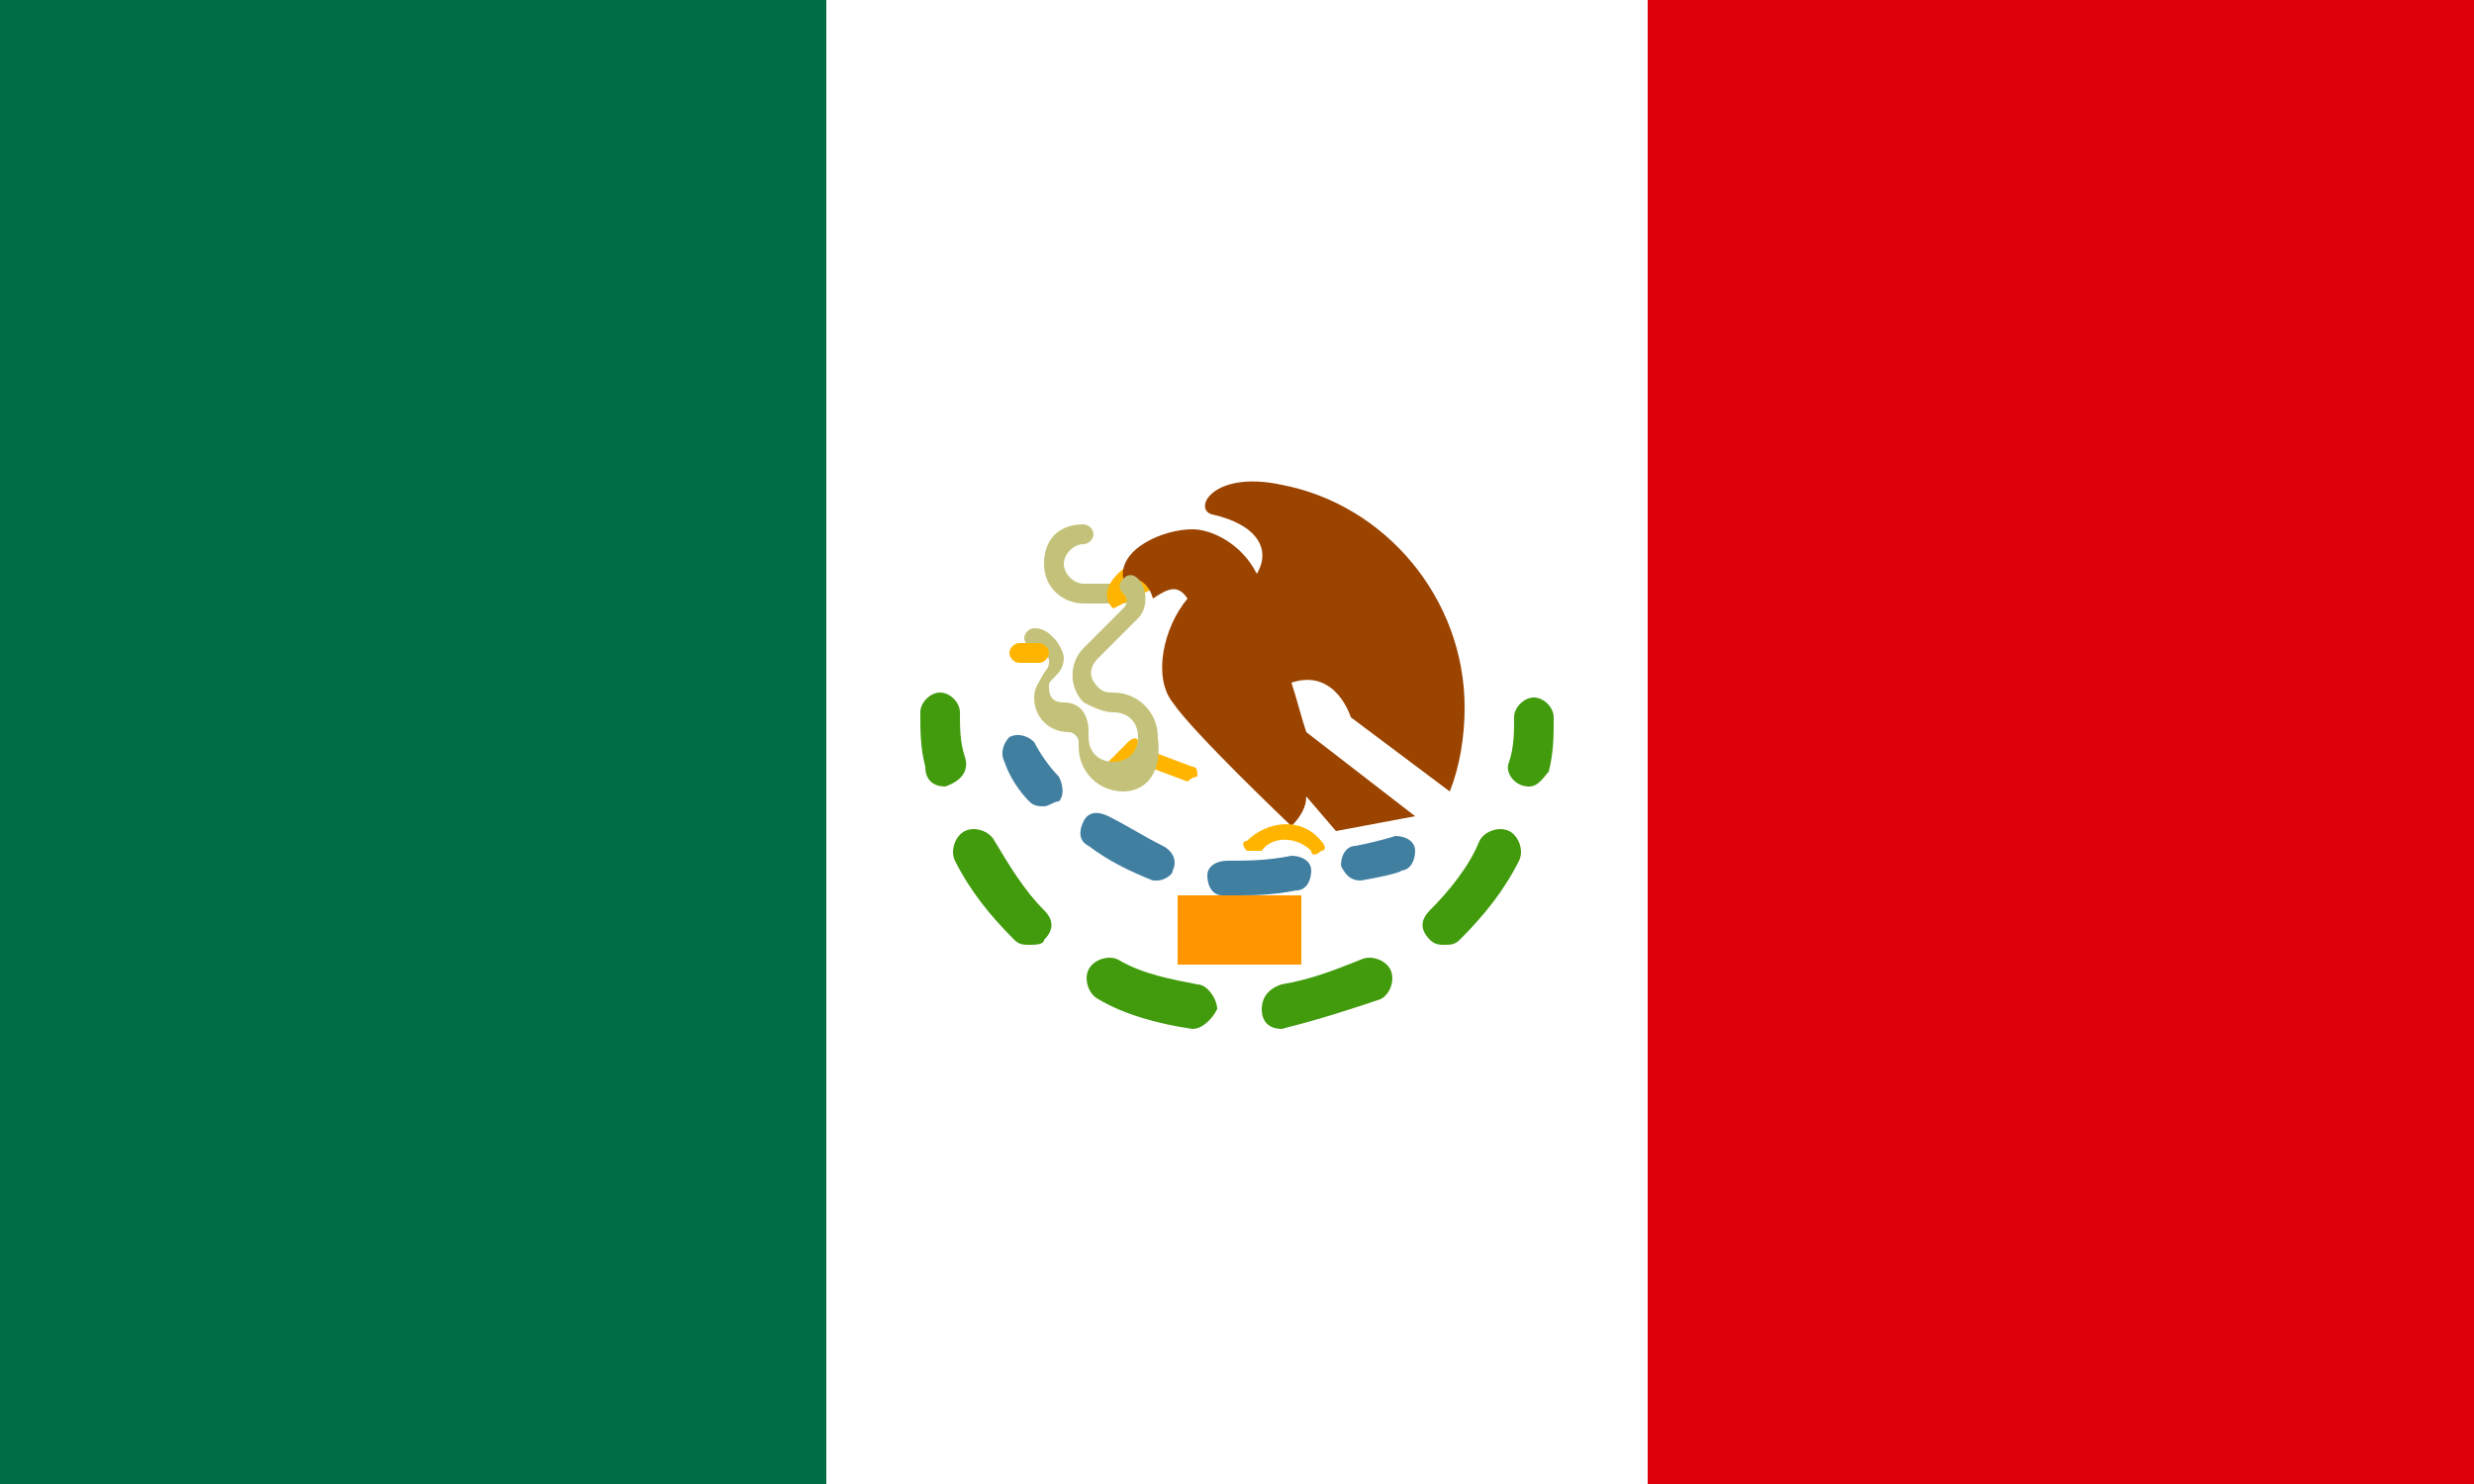 <?xml version="1.0" encoding="utf-8"?>
<!-- Generator: Adobe Illustrator 24.0.1, SVG Export Plug-In . SVG Version: 6.00 Build 0)  -->
<svg version="1.1" id="Layer_1" xmlns="http://www.w3.org/2000/svg" xmlns:xlink="http://www.w3.org/1999/xlink" x="0px" y="0px"
	 viewBox="0 0 800 480" style="enable-background:new 0 0 800 480;" xml:space="preserve">
<style type="text/css">
	.st0{fill:#FFFFFF;}
	.st1{fill:#006E44;}
	.st2{fill:#DE000C;}
	.st3{fill:#C4C27A;}
	.st4{fill:#419B0C;}
	.st5{fill:#417FA1;}
	.st6{fill:#FF9500;}
	.st7{fill:#FFB500;}
	.st8{fill:#9B4400;}
</style>
<rect y="0" class="st0" width="800" height="480"/>
<rect y="0" class="st1" width="267.2" height="480"/>
<rect x="532.8" y="0" class="st2" width="267.2" height="480"/>
<g>
	<g>
		<path class="st3" d="M363.2,195.2h-12.8c-6.4,0-12.8-4.8-12.8-12.8s4.8-12.8,12.8-12.8c1.6,0,3.2,1.6,3.2,3.2s-1.6,3.2-3.2,3.2
			c-3.2,0-6.4,3.2-6.4,6.4s3.2,6.4,6.4,6.4h12.8c1.6,0,3.2,1.6,3.2,3.2S364.8,195.2,363.2,195.2z"/>
	</g>
	<g>
		<g>
			<path class="st4" d="M494.4,254.4C492.8,254.4,492.8,254.4,494.4,254.4c-4.8,0-8-4.8-6.4-8c1.6-4.8,1.6-9.6,1.6-14.4
				c0-3.2,3.2-6.4,6.4-6.4s6.4,3.2,6.4,6.4c0,6.4,0,11.2-1.6,17.6C499.2,251.2,497.6,254.4,494.4,254.4z"/>
		</g>
		<g>
			<path class="st4" d="M385.6,332.8C385.6,332.8,384,332.8,385.6,332.8c-11.2-1.6-22.4-4.8-30.4-9.6c-3.2-1.6-4.8-6.4-3.2-9.6
				c1.6-3.2,6.4-4.8,9.6-3.2c8,4.8,17.6,6.4,25.6,8c3.2,0,6.4,4.8,6.4,8C392,329.6,388.8,332.8,385.6,332.8z M414.4,332.8
				c-3.2,0-6.4-1.6-6.4-6.4c0-3.2,1.6-6.4,6.4-8c9.6-1.6,17.6-4.8,25.6-8c3.2-1.6,8,0,9.6,3.2s0,8-3.2,9.6
				C436.8,326.4,427.2,329.6,414.4,332.8C416,331.2,416,332.8,414.4,332.8z M332.8,305.6c-1.6,0-3.2,0-4.8-1.6
				c-8-8-14.4-16-19.2-25.6c-1.6-3.2,0-8,3.2-9.6s8,0,9.6,3.2c4.8,8,9.6,16,16,22.4c3.2,3.2,3.2,6.4,0,9.6
				C337.6,305.6,334.4,305.6,332.8,305.6z M467.2,305.6c-1.6,0-3.2,0-4.8-1.6c-3.2-3.2-3.2-6.4,0-9.6c6.4-6.4,12.8-14.4,16-22.4
				c1.6-3.2,6.4-4.8,9.6-3.2c3.2,1.6,4.8,6.4,3.2,9.6C486.4,288,480,296,472,304C470.4,305.6,468.8,305.6,467.2,305.6z"/>
		</g>
		<g>
			<path class="st4" d="M305.6,254.4c-3.2,0-6.4-1.6-6.4-6.4c-1.6-6.4-1.6-11.2-1.6-17.6c0-3.2,3.2-6.4,6.4-6.4s6.4,3.2,6.4,6.4
				c0,4.8,0,9.6,1.6,14.4C313.6,249.6,310.4,252.8,305.6,254.4C307.2,254.4,307.2,254.4,305.6,254.4z"/>
		</g>
	</g>
	<g>
		<g>
			<path class="st5" d="M440,284.8c-3.2,0-4.8-1.6-6.4-4.8c0-3.2,1.6-6.4,4.8-6.4c8-1.6,12.8-3.2,12.8-3.2c3.2,0,6.4,1.6,6.4,4.8
				c0,3.2-1.6,6.4-4.8,6.4C454.4,281.6,449.6,283.2,440,284.8C441.6,284.8,440,284.8,440,284.8z"/>
		</g>
		<g>
			<path class="st5" d="M400,289.6c-1.6,0-3.2,0-4.8,0c-3.2,0-4.8-3.2-4.8-6.4s3.2-4.8,6.4-4.8c6.4,0,12.8,0,20.8-1.6
				c3.2,0,6.4,1.6,6.4,4.8c0,3.2-1.6,6.4-4.8,6.4C411.2,289.6,404.8,289.6,400,289.6z M374.4,284.8h-1.6c-8-3.2-14.4-6.4-20.8-11.2
				c-3.2-1.6-3.2-4.8-1.6-8s4.8-3.2,8-1.6c6.4,3.2,11.2,6.4,17.6,9.6c3.2,1.6,4.8,4.8,3.2,8C379.2,283.2,376,284.8,374.4,284.8z"/>
		</g>
		<g>
			<path class="st5" d="M337.6,260.8c-1.6,0-3.2,0-4.8-1.6c-3.2-3.2-6.4-8-8-12.8c-1.6-3.2,0-6.4,1.6-8c3.2-1.6,6.4,0,8,1.6
				c1.6,3.2,4.8,8,8,11.2c1.6,3.2,1.6,6.4,0,8C340.8,259.2,339.2,260.8,337.6,260.8z"/>
		</g>
	</g>
	<g>
		<rect x="380.8" y="289.6" class="st6" width="40" height="22.4"/>
	</g>
	<g>
		<path class="st7" d="M363.2,184c-9.6,8-3.2,12.8-3.2,12.8s6.4-3.2,12.8-6.4C372.8,190.4,371.2,182.4,363.2,184z"/>
	</g>
	<g>
		<path class="st8" d="M436.8,232l32,24c3.2-8,4.8-17.6,4.8-27.2c0-35.2-25.6-65.6-59.2-72c-22.4-4.8-28.8,8-22.4,9.6
			c14.4,3.2,19.2,11.2,14.4,19.2c-4.8-9.6-14.4-14.4-20.8-14.4c-9.6,0-24,6.4-22.4,16c8-1.6,9.6,6.4,9.6,6.4c4.8-3.2,8-4.8,11.2,0
			c-8,9.6-11.2,25.6-4.8,33.6c6.4,9.6,38.4,40,38.4,40c3.2-3.2,4.8-6.4,4.8-9.6l9.6,11.2l25.6-4.8l-35.2-27.2
			c-1.6-4.8-3.2-11.2-4.8-16C432,216,436.8,232,436.8,232z"/>
	</g>
	<g>
		<path class="st7" d="M404.8,275.2h-1.6c-1.6-1.6-1.6-3.2,0-3.2c6.4-6.4,17.6-8,24,0c1.6,1.6,1.6,3.2,0,3.2c-1.6,1.6-3.2,1.6-3.2,0
			c-4.8-4.8-12.8-4.8-16,0C406.4,275.2,406.4,275.2,404.8,275.2z"/>
	</g>
	<g>
		<path class="st7" d="M360,249.6h-1.6c-1.6-1.6-1.6-3.2,0-3.2l6.4-6.4c1.6-1.6,3.2-1.6,3.2,0c1.6,1.6,1.6,3.2,0,3.2l-6.4,6.4H360z"
			/>
	</g>
	<g>
		<path class="st7" d="M384,252.8C382.4,252.8,382.4,252.8,384,252.8l-12.8-4.8c-1.6,0-1.6-1.6-1.6-3.2c0-1.6,1.6-1.6,3.2-1.6
			l12.8,4.8c1.6,0,1.6,1.6,1.6,3.2C385.6,251.2,384,252.8,384,252.8z"/>
	</g>
	<g>
		<path class="st3" d="M363.2,256c-8,0-14.4-6.4-14.4-14.4V240c0-1.6-1.6-3.2-3.2-3.2c-6.4,0-11.2-4.8-11.2-11.2
			c0-3.2,1.6-4.8,3.2-8c0,0,1.6-1.6,1.6-3.2c0-1.6,0-1.6-1.6-3.2c0,0-1.6-1.6-3.2-1.6s-3.2-1.6-3.2-3.2c0-1.6,1.6-3.2,3.2-3.2
			c3.2,0,4.8,1.6,6.4,3.2c1.6,1.6,3.2,4.8,3.2,6.4c0,3.2-1.6,4.8-3.2,6.4c-1.6,1.6-1.6,1.6-1.6,3.2c0,3.2,1.6,4.8,4.8,4.8
			c4.8,0,8,3.2,8,9.6v1.6c0,4.8,3.2,8,8,8s8-3.2,8-8s-3.2-8-8-8c-3.2,0-6.4-1.6-9.6-3.2c-4.8-4.8-4.8-12.8,0-17.6l12.8-12.8
			c1.6-1.6,1.6-3.2,0-4.8s-1.6-3.2,0-4.8s3.2-1.6,4.8,0c3.2,3.2,3.2,9.6,0,12.8l-12.8,12.8c-3.2,3.2-3.2,6.4,0,9.6
			c1.6,1.6,3.2,1.6,4.8,1.6c8,0,14.4,6.4,14.4,14.4C376,251.2,369.6,256,363.2,256z"/>
	</g>
	<g>
		<path class="st7" d="M336,214.4h-6.4c-1.6,0-3.2-1.6-3.2-3.2s1.6-3.2,3.2-3.2h6.4c1.6,0,3.2,1.6,3.2,3.2S337.6,214.4,336,214.4z"
			/>
	</g>
</g>
</svg>
